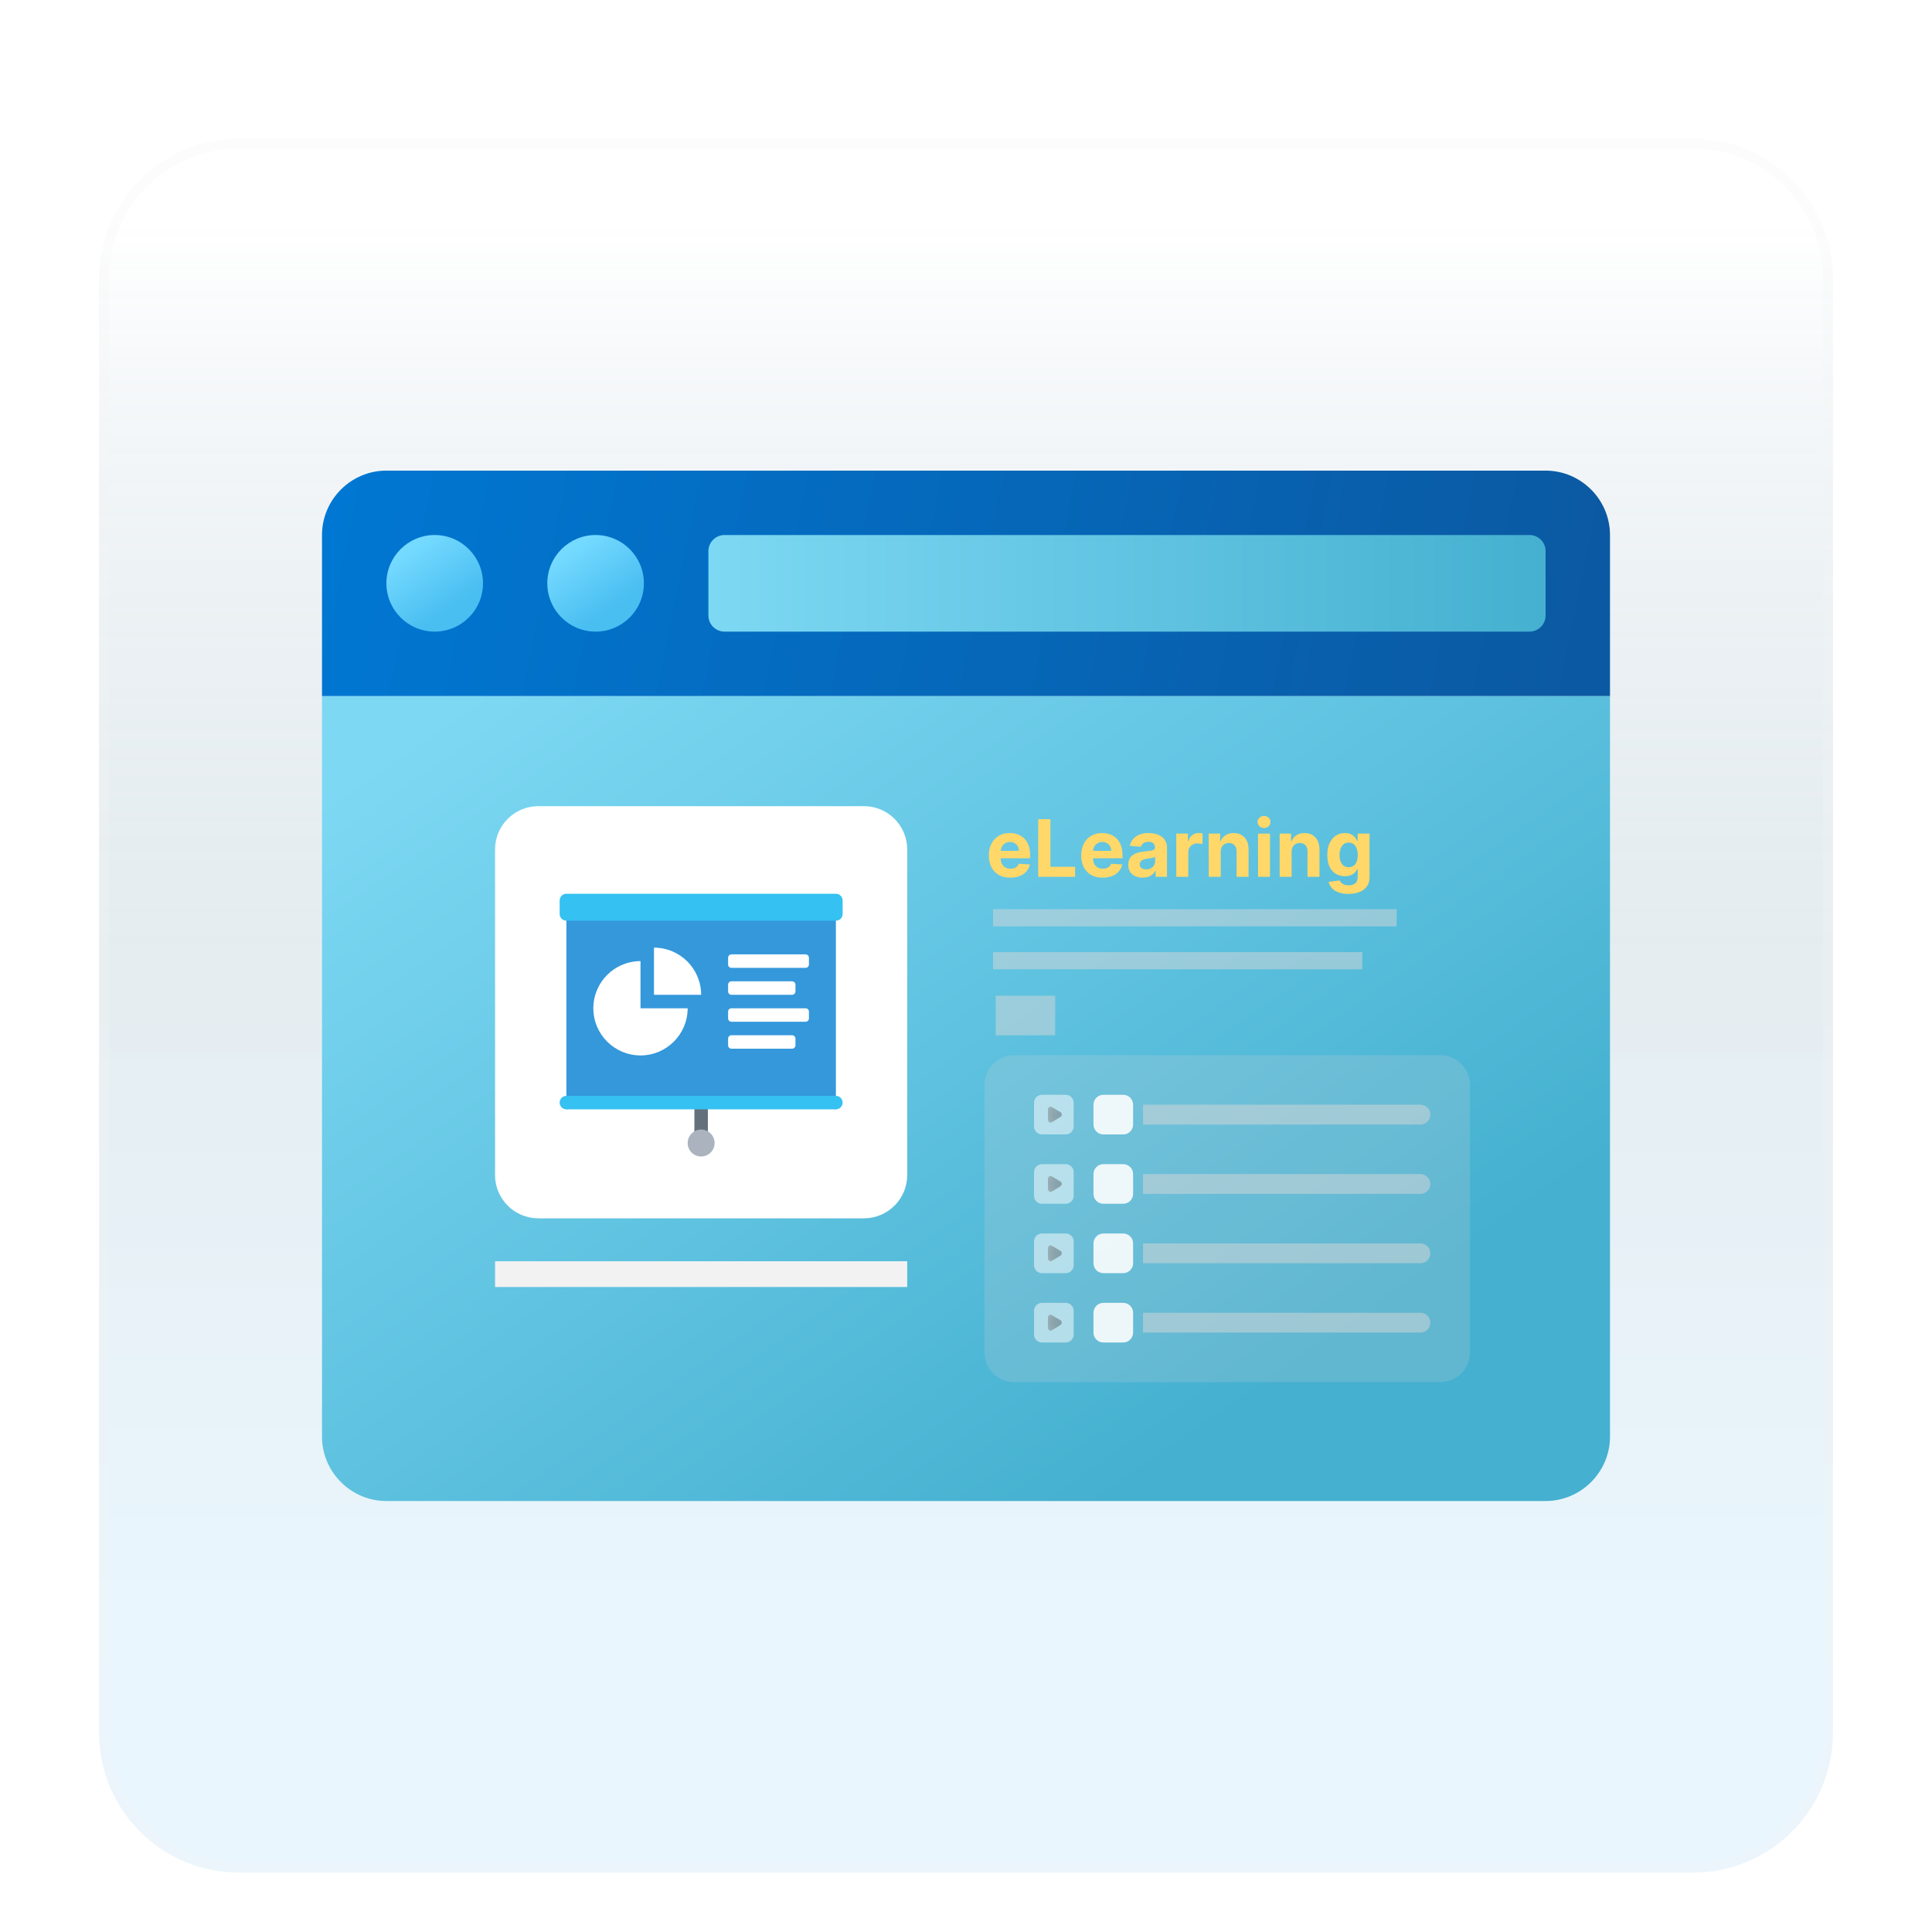 <svg width="195" height="195" viewBox="0 0 195 195" fill="none" xmlns="http://www.w3.org/2000/svg">
<g filter="url(#filter0_d_87_7141)">
<path d="M170.887 10H24.113C16.319 10 10 16.319 10 24.113V170.887C10 178.681 16.319 185 24.113 185H170.887C178.681 185 185 178.681 185 170.887V24.113C185 16.319 178.681 10 170.887 10Z" fill="url(#paint0_linear_87_7141)" fill-opacity="0.2"/>
<path d="M24.113 10.5H170.887C178.405 10.5 184.5 16.595 184.5 24.113V170.887C184.5 178.405 178.405 184.5 170.887 184.5H24.113C16.595 184.5 10.5 178.405 10.5 170.887V24.113C10.5 16.595 16.595 10.5 24.113 10.5Z" stroke="#F7F7F7" stroke-opacity="0.27"/>
</g>
<g filter="url(#filter1_bd_87_7141)">
<path d="M32.5 143V68.25H162.5V143C162.5 146.575 159.575 149.5 156 149.5H39C35.425 149.5 32.5 146.575 32.5 143Z" fill="url(#paint1_linear_87_7141)"/>
<path d="M162.5 52V68.25H32.5V52C32.5 48.425 35.425 45.5 39 45.5H156C159.575 45.5 162.5 48.425 162.5 52Z" fill="url(#paint2_linear_87_7141)"/>
<path d="M73.125 61.75H154.375C155.272 61.75 156 61.022 156 60.125V53.625C156 52.728 155.272 52 154.375 52H73.125C72.228 52 71.5 52.728 71.5 53.625V60.125C71.5 61.022 72.228 61.75 73.125 61.75Z" fill="url(#paint3_linear_87_7141)"/>
<path d="M43.875 61.75C46.567 61.75 48.75 59.567 48.75 56.875C48.75 54.183 46.567 52 43.875 52C41.183 52 39 54.183 39 56.875C39 59.567 41.183 61.75 43.875 61.75Z" fill="url(#paint4_linear_87_7141)"/>
<path d="M60.115 61.75C62.807 61.75 64.99 59.567 64.99 56.875C64.99 54.183 62.807 52 60.115 52C57.423 52 55.24 54.183 55.24 56.875C55.24 59.567 57.423 61.75 60.115 61.75Z" fill="url(#paint5_linear_87_7141)"/>
<path d="M91.567 125.3H49.967V127.9H91.567V125.3Z" fill="#F2F2F2"/>
<path d="M145.367 104.5H102.367C100.71 104.5 99.367 105.843 99.367 107.5V134.5C99.367 136.157 100.71 137.5 102.367 137.5H145.367C147.024 137.5 148.367 136.157 148.367 134.5V107.5C148.367 105.843 147.024 104.5 145.367 104.5Z" fill="#D5D5D5" fill-opacity="0.2"/>
<path d="M113.367 119.5H111.367C110.815 119.5 110.367 119.052 110.367 118.5V116.5C110.367 115.948 110.815 115.5 111.367 115.5H113.367C113.919 115.5 114.367 115.948 114.367 116.5V118.5C114.367 119.052 113.919 119.5 113.367 119.5Z" fill="white" fill-opacity="0.88"/>
<path d="M113.367 126.5H111.367C110.815 126.5 110.367 126.052 110.367 125.5V123.5C110.367 122.948 110.815 122.5 111.367 122.5H113.367C113.919 122.5 114.367 122.948 114.367 123.5V125.5C114.367 126.052 113.919 126.5 113.367 126.5Z" fill="white" fill-opacity="0.88"/>
<path d="M113.367 133.5H111.367C110.815 133.5 110.367 133.052 110.367 132.5V130.5C110.367 129.948 110.815 129.5 111.367 129.5H113.367C113.919 129.5 114.367 129.948 114.367 130.5V132.5C114.367 133.052 113.919 133.5 113.367 133.5Z" fill="white" fill-opacity="0.88"/>
<path d="M113.367 112.5H111.367C110.815 112.5 110.367 112.052 110.367 111.5V109.5C110.367 108.948 110.815 108.5 111.367 108.5H113.367C113.919 108.5 114.367 108.948 114.367 109.5V111.5C114.367 112.052 113.919 112.5 113.367 112.5Z" fill="white" fill-opacity="0.88"/>
<path d="M104.367 109.3C104.367 108.858 104.725 108.5 105.167 108.5H107.567C108.009 108.5 108.367 108.858 108.367 109.3V111.7C108.367 112.142 108.009 112.5 107.567 112.5H105.167C104.725 112.5 104.367 112.142 104.367 111.7V109.3Z" fill="white" fill-opacity="0.5"/>
<path d="M107.033 110.253C107.21 110.358 107.212 110.625 107.036 110.733L106.173 111.262C105.997 111.369 105.775 111.238 105.773 111.024L105.767 109.979C105.765 109.766 105.986 109.631 106.163 109.737L107.033 110.253Z" fill="url(#paint6_radial_87_7141)"/>
<path d="M107.033 110.253C107.21 110.358 107.212 110.625 107.036 110.733L106.173 111.262C105.997 111.369 105.775 111.238 105.773 111.024L105.767 109.979C105.765 109.766 105.986 109.631 106.163 109.737L107.033 110.253Z" fill="black" fill-opacity="0.2"/>
<path d="M104.367 116.3C104.367 115.858 104.725 115.5 105.167 115.5H107.567C108.009 115.5 108.367 115.858 108.367 116.3V118.7C108.367 119.142 108.009 119.5 107.567 119.5H105.167C104.725 119.5 104.367 119.142 104.367 118.7V116.3Z" fill="white" fill-opacity="0.5"/>
<path d="M107.033 117.253C107.21 117.358 107.212 117.625 107.036 117.733L106.173 118.262C105.997 118.369 105.775 118.238 105.773 118.024L105.767 116.979C105.765 116.766 105.986 116.631 106.163 116.737L107.033 117.253Z" fill="url(#paint7_radial_87_7141)"/>
<path d="M107.033 117.253C107.21 117.358 107.212 117.625 107.036 117.733L106.173 118.262C105.997 118.369 105.775 118.238 105.773 118.024L105.767 116.979C105.765 116.766 105.986 116.631 106.163 116.737L107.033 117.253Z" fill="black" fill-opacity="0.2"/>
<path d="M104.367 123.3C104.367 122.858 104.725 122.5 105.167 122.5H107.567C108.009 122.5 108.367 122.858 108.367 123.3V125.7C108.367 126.142 108.009 126.5 107.567 126.5H105.167C104.725 126.5 104.367 126.142 104.367 125.7V123.3Z" fill="white" fill-opacity="0.5"/>
<path d="M107.033 124.253C107.21 124.358 107.212 124.625 107.036 124.733L106.173 125.262C105.997 125.369 105.775 125.238 105.773 125.024L105.767 123.979C105.765 123.766 105.986 123.631 106.163 123.737L107.033 124.253Z" fill="url(#paint8_radial_87_7141)"/>
<path d="M107.033 124.253C107.21 124.358 107.212 124.625 107.036 124.733L106.173 125.262C105.997 125.369 105.775 125.238 105.773 125.024L105.767 123.979C105.765 123.766 105.986 123.631 106.163 123.737L107.033 124.253Z" fill="black" fill-opacity="0.2"/>
<path d="M104.367 130.3C104.367 129.858 104.725 129.5 105.167 129.5H107.567C108.009 129.5 108.367 129.858 108.367 130.3V132.7C108.367 133.142 108.009 133.5 107.567 133.5H105.167C104.725 133.5 104.367 133.142 104.367 132.7V130.3Z" fill="white" fill-opacity="0.5"/>
<path d="M107.033 131.253C107.21 131.358 107.212 131.625 107.036 131.733L106.173 132.262C105.997 132.369 105.775 132.238 105.773 132.024L105.767 130.979C105.765 130.766 105.986 130.631 106.163 130.737L107.033 131.253Z" fill="url(#paint9_radial_87_7141)"/>
<path d="M107.033 131.253C107.21 131.358 107.212 131.625 107.036 131.733L106.173 132.262C105.997 132.369 105.775 132.238 105.773 132.024L105.767 130.979C105.765 130.766 105.986 130.631 106.163 130.737L107.033 131.253Z" fill="black" fill-opacity="0.2"/>
<path d="M115.367 109.5H143.367C143.919 109.5 144.367 109.948 144.367 110.5C144.367 111.052 143.919 111.5 143.367 111.5H115.367V109.5Z" fill="#D9D9D9" fill-opacity="0.5"/>
<path d="M115.367 116.5H143.367C143.919 116.5 144.367 116.948 144.367 117.5C144.367 118.052 143.919 118.5 143.367 118.5H115.367V116.5Z" fill="#D9D9D9" fill-opacity="0.5"/>
<path d="M115.367 123.5H143.367C143.919 123.5 144.367 123.948 144.367 124.5C144.367 125.052 143.919 125.5 143.367 125.5H115.367V123.5Z" fill="#D9D9D9" fill-opacity="0.5"/>
<path d="M115.367 130.5H143.367C143.919 130.5 144.367 130.948 144.367 131.5C144.367 132.052 143.919 132.5 143.367 132.5H115.367V130.5Z" fill="#D9D9D9" fill-opacity="0.5"/>
<path d="M54.335 120.967C51.922 120.967 49.967 119.011 49.967 116.599V83.735C49.967 81.322 51.922 79.367 54.335 79.367H87.199C89.611 79.367 91.567 81.322 91.567 83.735V116.599C91.567 119.011 89.611 120.967 87.199 120.967H54.335Z" fill="white"/>
<path d="M84.367 90.247H57.166V109.287H84.367V90.247Z" fill="url(#paint10_radial_87_7141)"/>
<path d="M70.087 109.287H71.447V113.367H70.087V109.287Z" fill="#64717C"/>
<path d="M84.367 90.927H57.167C56.791 90.927 56.487 90.622 56.487 90.247V88.887C56.487 88.511 56.791 88.207 57.167 88.207H84.367C84.742 88.207 85.047 88.511 85.047 88.887V90.247C85.047 90.622 84.742 90.927 84.367 90.927Z" fill="#35C1F1"/>
<path d="M84.367 108.607H57.166V109.967H84.367V108.607Z" fill="#35C1F1"/>
<path d="M69.407 113.367C69.407 114.117 70.016 114.727 70.767 114.727C71.517 114.727 72.127 114.117 72.127 113.367C72.127 112.616 71.517 112.007 70.767 112.007C70.016 112.007 69.407 112.616 69.407 113.367Z" fill="#ABB4BE"/>
<path d="M64.647 95.007C62.018 95.007 59.887 97.138 59.887 99.767C59.887 102.396 62.018 104.527 64.647 104.527C67.275 104.527 69.407 102.396 69.407 99.767H64.647V95.007Z" fill="white"/>
<path d="M66.007 93.647V98.407H70.767C70.767 95.778 68.635 93.647 66.007 93.647Z" fill="white"/>
<path d="M81.307 95.687H73.827C73.639 95.687 73.487 95.534 73.487 95.347V94.667C73.487 94.479 73.639 94.327 73.827 94.327H81.307C81.495 94.327 81.647 94.479 81.647 94.667V95.347C81.647 95.534 81.495 95.687 81.307 95.687Z" fill="white"/>
<path d="M79.947 97.047H73.827C73.639 97.047 73.487 97.199 73.487 97.387V98.067C73.487 98.254 73.639 98.407 73.827 98.407H79.947C80.134 98.407 80.287 98.254 80.287 98.067V97.387C80.287 97.199 80.134 97.047 79.947 97.047Z" fill="white"/>
<path d="M81.307 99.767H73.827C73.639 99.767 73.487 99.919 73.487 100.107V100.787C73.487 100.974 73.639 101.127 73.827 101.127H81.307C81.495 101.127 81.647 100.974 81.647 100.787V100.107C81.647 99.919 81.495 99.767 81.307 99.767Z" fill="white"/>
<path d="M79.947 102.487H73.827C73.639 102.487 73.487 102.639 73.487 102.827V103.507C73.487 103.694 73.639 103.847 73.827 103.847H79.947C80.134 103.847 80.287 103.694 80.287 103.507V102.827C80.287 102.639 80.134 102.487 79.947 102.487Z" fill="white"/>
<path d="M84.367 109.967C84.742 109.967 85.047 109.662 85.047 109.287C85.047 108.911 84.742 108.607 84.367 108.607C83.991 108.607 83.687 108.911 83.687 109.287C83.687 109.662 83.991 109.967 84.367 109.967Z" fill="#35C1F1"/>
<path d="M57.167 109.967C57.542 109.967 57.847 109.662 57.847 109.287C57.847 108.911 57.542 108.607 57.167 108.607C56.791 108.607 56.487 108.911 56.487 109.287C56.487 109.662 56.791 109.967 57.167 109.967Z" fill="#35C1F1"/>
<path d="M106.5 98.5H100.5V102.5H106.5V98.5Z" fill="#D9D9D9" fill-opacity="0.5"/>
<path d="M137.5 94.1H100.233V95.833H137.5V94.1Z" fill="#D9D9D9" fill-opacity="0.5"/>
<path d="M140.966 91.5H100.233V89.767H140.966V91.5Z" fill="#D9D9D9" fill-opacity="0.5"/>
<path d="M101.972 86.585C101.523 86.585 101.136 86.494 100.813 86.313C100.491 86.129 100.242 85.869 100.068 85.534C99.894 85.197 99.807 84.798 99.807 84.338C99.807 83.889 99.894 83.495 100.068 83.156C100.242 82.817 100.488 82.553 100.804 82.364C101.122 82.174 101.495 82.08 101.923 82.08C102.211 82.08 102.479 82.126 102.727 82.219C102.977 82.31 103.195 82.447 103.381 82.631C103.568 82.814 103.714 83.046 103.818 83.324C103.922 83.6 103.974 83.924 103.974 84.296V84.628H100.29V83.878H102.835C102.835 83.704 102.797 83.549 102.722 83.415C102.646 83.28 102.541 83.175 102.406 83.1C102.274 83.022 102.119 82.983 101.943 82.983C101.759 82.983 101.597 83.026 101.455 83.111C101.314 83.194 101.205 83.307 101.125 83.449C101.045 83.589 101.005 83.745 101.003 83.918V84.631C101.003 84.847 101.043 85.033 101.122 85.19C101.204 85.348 101.318 85.469 101.466 85.554C101.614 85.639 101.789 85.682 101.991 85.682C102.126 85.682 102.249 85.663 102.361 85.625C102.473 85.587 102.568 85.53 102.648 85.455C102.727 85.379 102.788 85.286 102.83 85.176L103.949 85.25C103.892 85.519 103.776 85.754 103.599 85.955C103.425 86.153 103.2 86.309 102.923 86.421C102.649 86.53 102.331 86.585 101.972 86.585Z" fill="#FFD869"/>
<path d="M104.787 86.5V80.682H106.017V85.486H108.511V86.5H104.787Z" fill="#FFD869"/>
<path d="M111.292 86.585C110.843 86.585 110.457 86.494 110.133 86.313C109.811 86.129 109.563 85.869 109.389 85.534C109.214 85.197 109.127 84.798 109.127 84.338C109.127 83.889 109.214 83.495 109.389 83.156C109.563 82.817 109.808 82.553 110.124 82.364C110.442 82.174 110.816 82.08 111.244 82.08C111.531 82.08 111.799 82.126 112.048 82.219C112.298 82.31 112.515 82.447 112.701 82.631C112.889 82.814 113.034 83.046 113.139 83.324C113.243 83.6 113.295 83.924 113.295 84.296V84.628H109.61V83.878H112.156C112.156 83.704 112.118 83.549 112.042 83.415C111.966 83.28 111.861 83.175 111.727 83.1C111.594 83.022 111.44 82.983 111.264 82.983C111.08 82.983 110.917 83.026 110.775 83.111C110.635 83.194 110.525 83.307 110.445 83.449C110.366 83.589 110.325 83.745 110.323 83.918V84.631C110.323 84.847 110.363 85.033 110.442 85.19C110.524 85.348 110.638 85.469 110.786 85.554C110.934 85.639 111.109 85.682 111.312 85.682C111.446 85.682 111.569 85.663 111.681 85.625C111.793 85.587 111.888 85.53 111.968 85.455C112.048 85.379 112.108 85.286 112.15 85.176L113.269 85.25C113.212 85.519 113.096 85.754 112.92 85.955C112.746 86.153 112.52 86.309 112.244 86.421C111.969 86.53 111.652 86.585 111.292 86.585Z" fill="#FFD869"/>
<path d="M115.329 86.582C115.05 86.582 114.802 86.534 114.585 86.438C114.367 86.339 114.194 86.194 114.067 86.003C113.942 85.81 113.88 85.569 113.88 85.281C113.88 85.039 113.924 84.835 114.014 84.671C114.103 84.506 114.224 84.373 114.377 84.273C114.531 84.172 114.705 84.097 114.9 84.046C115.097 83.994 115.303 83.958 115.519 83.938C115.773 83.911 115.978 83.886 116.133 83.864C116.288 83.839 116.401 83.803 116.471 83.756C116.541 83.708 116.576 83.638 116.576 83.546V83.528C116.576 83.349 116.519 83.209 116.406 83.111C116.294 83.012 116.135 82.963 115.928 82.963C115.71 82.963 115.537 83.011 115.408 83.108C115.28 83.203 115.194 83.322 115.153 83.466L114.033 83.375C114.09 83.11 114.202 82.881 114.369 82.688C114.535 82.493 114.75 82.343 115.014 82.239C115.279 82.133 115.585 82.08 115.934 82.08C116.176 82.08 116.408 82.108 116.63 82.165C116.853 82.222 117.051 82.31 117.224 82.429C117.398 82.548 117.535 82.702 117.636 82.889C117.736 83.075 117.786 83.297 117.786 83.557V86.5H116.639V85.895H116.604C116.534 86.031 116.441 86.152 116.323 86.256C116.206 86.358 116.065 86.439 115.9 86.497C115.735 86.554 115.545 86.582 115.329 86.582ZM115.675 85.747C115.853 85.747 116.011 85.712 116.147 85.642C116.283 85.57 116.39 85.474 116.468 85.352C116.546 85.231 116.585 85.094 116.585 84.94V84.477C116.547 84.502 116.495 84.525 116.428 84.546C116.364 84.564 116.291 84.582 116.21 84.6C116.128 84.615 116.047 84.629 115.965 84.642C115.884 84.653 115.81 84.664 115.744 84.673C115.602 84.694 115.478 84.727 115.371 84.773C115.265 84.818 115.183 84.88 115.124 84.957C115.066 85.033 115.036 85.128 115.036 85.242C115.036 85.406 115.096 85.532 115.215 85.619C115.336 85.705 115.49 85.747 115.675 85.747Z" fill="#FFD869"/>
<path d="M118.725 86.5V82.136H119.898V82.898H119.944C120.023 82.627 120.157 82.422 120.344 82.284C120.532 82.144 120.748 82.074 120.992 82.074C121.053 82.074 121.118 82.078 121.188 82.085C121.258 82.093 121.32 82.103 121.373 82.117V83.191C121.316 83.174 121.237 83.158 121.137 83.145C121.037 83.132 120.945 83.125 120.862 83.125C120.683 83.125 120.524 83.164 120.384 83.242C120.246 83.317 120.136 83.424 120.055 83.56C119.975 83.696 119.935 83.853 119.935 84.031V86.5H118.725Z" fill="#FFD869"/>
<path d="M123.209 83.977V86.5H121.999V82.136H123.152V82.906H123.203C123.3 82.653 123.462 82.452 123.689 82.304C123.916 82.154 124.192 82.08 124.516 82.08C124.819 82.08 125.083 82.146 125.308 82.278C125.534 82.411 125.709 82.6 125.834 82.847C125.959 83.091 126.021 83.383 126.021 83.722V86.5H124.811V83.938C124.813 83.671 124.745 83.462 124.607 83.313C124.468 83.161 124.278 83.085 124.036 83.085C123.873 83.085 123.729 83.12 123.604 83.19C123.481 83.26 123.384 83.363 123.314 83.497C123.246 83.63 123.211 83.79 123.209 83.977Z" fill="#FFD869"/>
<path d="M126.975 86.5V82.136H128.185V86.5H126.975ZM127.583 81.574C127.403 81.574 127.249 81.514 127.12 81.395C126.993 81.274 126.93 81.129 126.93 80.96C126.93 80.794 126.993 80.651 127.12 80.531C127.249 80.41 127.403 80.35 127.583 80.35C127.763 80.35 127.916 80.41 128.043 80.531C128.172 80.651 128.237 80.794 128.237 80.96C128.237 81.129 128.172 81.274 128.043 81.395C127.916 81.514 127.763 81.574 127.583 81.574Z" fill="#FFD869"/>
<path d="M130.365 83.977V86.5H129.155V82.136H130.308V82.906H130.359C130.456 82.653 130.618 82.452 130.845 82.304C131.072 82.154 131.348 82.08 131.672 82.08C131.975 82.08 132.239 82.146 132.464 82.278C132.69 82.411 132.865 82.6 132.99 82.847C133.115 83.091 133.178 83.383 133.178 83.722V86.5H131.967V83.938C131.969 83.671 131.901 83.462 131.763 83.313C131.625 83.161 131.434 83.085 131.192 83.085C131.029 83.085 130.885 83.12 130.76 83.19C130.637 83.26 130.54 83.363 130.47 83.497C130.402 83.63 130.367 83.79 130.365 83.977Z" fill="#FFD869"/>
<path d="M136.097 88.227C135.705 88.227 135.369 88.173 135.089 88.065C134.81 87.959 134.589 87.814 134.424 87.631C134.259 87.447 134.152 87.241 134.103 87.011L135.222 86.861C135.256 86.948 135.31 87.029 135.384 87.105C135.458 87.181 135.556 87.242 135.677 87.287C135.8 87.334 135.95 87.358 136.126 87.358C136.389 87.358 136.606 87.294 136.776 87.165C136.949 87.038 137.035 86.825 137.035 86.526V85.727H136.984C136.931 85.849 136.851 85.963 136.745 86.071C136.639 86.179 136.503 86.267 136.336 86.335C136.169 86.403 135.97 86.438 135.739 86.438C135.412 86.438 135.113 86.362 134.844 86.21C134.577 86.057 134.364 85.823 134.205 85.509C134.048 85.192 133.969 84.793 133.969 84.31C133.969 83.815 134.05 83.403 134.211 83.071C134.372 82.74 134.586 82.492 134.853 82.327C135.122 82.162 135.416 82.08 135.737 82.08C135.981 82.08 136.185 82.121 136.35 82.205C136.515 82.286 136.647 82.388 136.748 82.511C136.85 82.633 136.929 82.752 136.984 82.869H137.029V82.136H138.231V86.543C138.231 86.914 138.14 87.225 137.958 87.475C137.776 87.725 137.524 87.912 137.202 88.037C136.882 88.164 136.514 88.227 136.097 88.227ZM136.123 85.528C136.318 85.528 136.483 85.48 136.617 85.384C136.754 85.285 136.858 85.145 136.93 84.963C137.004 84.779 137.04 84.56 137.04 84.304C137.04 84.048 137.005 83.827 136.933 83.639C136.861 83.45 136.756 83.303 136.62 83.199C136.484 83.095 136.318 83.043 136.123 83.043C135.924 83.043 135.756 83.097 135.62 83.205C135.484 83.311 135.38 83.458 135.31 83.648C135.24 83.837 135.205 84.056 135.205 84.304C135.205 84.556 135.24 84.774 135.31 84.957C135.382 85.139 135.486 85.28 135.62 85.381C135.756 85.479 135.924 85.528 136.123 85.528Z" fill="#FFD869"/>
</g>
<defs>
<filter id="filter0_d_87_7141" x="6" y="10" width="183" height="183" filterUnits="userSpaceOnUse" color-interpolation-filters="sRGB">
<feFlood flood-opacity="0" result="BackgroundImageFix"/>
<feColorMatrix in="SourceAlpha" type="matrix" values="0 0 0 0 0 0 0 0 0 0 0 0 0 0 0 0 0 0 127 0" result="hardAlpha"/>
<feOffset dy="4"/>
<feGaussianBlur stdDeviation="2"/>
<feComposite in2="hardAlpha" operator="out"/>
<feColorMatrix type="matrix" values="0 0 0 0 0 0 0 0 0 0 0 0 0 0 0 0 0 0 0.25 0"/>
<feBlend mode="normal" in2="BackgroundImageFix" result="effect1_dropShadow_87_7141"/>
<feBlend mode="normal" in="SourceGraphic" in2="effect1_dropShadow_87_7141" result="shape"/>
</filter>
<filter id="filter1_bd_87_7141" x="28.5" y="41.5" width="138" height="114" filterUnits="userSpaceOnUse" color-interpolation-filters="sRGB">
<feFlood flood-opacity="0" result="BackgroundImageFix"/>
<feGaussianBlur in="BackgroundImageFix" stdDeviation="2"/>
<feComposite in2="SourceAlpha" operator="in" result="effect1_backgroundBlur_87_7141"/>
<feColorMatrix in="SourceAlpha" type="matrix" values="0 0 0 0 0 0 0 0 0 0 0 0 0 0 0 0 0 0 127 0" result="hardAlpha"/>
<feOffset dy="2"/>
<feGaussianBlur stdDeviation="2"/>
<feComposite in2="hardAlpha" operator="out"/>
<feColorMatrix type="matrix" values="0 0 0 0 1 0 0 0 0 1 0 0 0 0 1 0 0 0 1 0"/>
<feBlend mode="normal" in2="effect1_backgroundBlur_87_7141" result="effect2_dropShadow_87_7141"/>
<feBlend mode="normal" in="SourceGraphic" in2="effect2_dropShadow_87_7141" result="shape"/>
</filter>
<linearGradient id="paint0_linear_87_7141" x1="97.5" y1="18.468" x2="97.5" y2="176.532" gradientUnits="userSpaceOnUse">
<stop stop-color="white"/>
<stop offset="0.472" stop-color="#0D5176" stop-opacity="0.528"/>
<stop offset="0.941" stop-color="#12A6F7" stop-opacity="0.465"/>
</linearGradient>
<linearGradient id="paint1_linear_87_7141" x1="63.31" y1="57.177" x2="122.311" y2="142.523" gradientUnits="userSpaceOnUse">
<stop stop-color="#7DD8F3"/>
<stop offset="1" stop-color="#45B0D0"/>
</linearGradient>
<linearGradient id="paint2_linear_87_7141" x1="34.495" y1="44.658" x2="159.042" y2="69.982" gradientUnits="userSpaceOnUse">
<stop stop-color="#0077D2"/>
<stop offset="1" stop-color="#0B59A2"/>
</linearGradient>
<linearGradient id="paint3_linear_87_7141" x1="71.5" y1="56.875" x2="156" y2="56.875" gradientUnits="userSpaceOnUse">
<stop stop-color="#7DD8F3"/>
<stop offset="1" stop-color="#45B0D0"/>
</linearGradient>
<linearGradient id="paint4_linear_87_7141" x1="41.441" y1="53.352" x2="45.604" y2="59.374" gradientUnits="userSpaceOnUse">
<stop stop-color="#75DAFF"/>
<stop offset="1" stop-color="#49BEF1"/>
</linearGradient>
<linearGradient id="paint5_linear_87_7141" x1="57.681" y1="53.352" x2="61.844" y2="59.374" gradientUnits="userSpaceOnUse">
<stop stop-color="#75DAFF"/>
<stop offset="1" stop-color="#49BEF1"/>
</linearGradient>
<radialGradient id="paint6_radial_87_7141" cx="0" cy="0" r="1" gradientUnits="userSpaceOnUse" gradientTransform="translate(106.952 110.498) rotate(179.744) scale(1.736 1.814)">
<stop stop-color="#64717C" stop-opacity="0.19"/>
<stop offset="1" stop-color="white" stop-opacity="0.465"/>
</radialGradient>
<radialGradient id="paint7_radial_87_7141" cx="0" cy="0" r="1" gradientUnits="userSpaceOnUse" gradientTransform="translate(106.952 117.498) rotate(179.744) scale(1.736 1.814)">
<stop stop-color="#64717C" stop-opacity="0.19"/>
<stop offset="1" stop-color="white" stop-opacity="0.465"/>
</radialGradient>
<radialGradient id="paint8_radial_87_7141" cx="0" cy="0" r="1" gradientUnits="userSpaceOnUse" gradientTransform="translate(106.952 124.498) rotate(179.744) scale(1.736 1.814)">
<stop stop-color="#64717C" stop-opacity="0.19"/>
<stop offset="1" stop-color="white" stop-opacity="0.465"/>
</radialGradient>
<radialGradient id="paint9_radial_87_7141" cx="0" cy="0" r="1" gradientUnits="userSpaceOnUse" gradientTransform="translate(106.952 131.498) rotate(179.744) scale(1.736 1.813)">
<stop stop-color="#64717C" stop-opacity="0.19"/>
<stop offset="1" stop-color="white" stop-opacity="0.465"/>
</radialGradient>
<radialGradient id="paint10_radial_87_7141" cx="0" cy="0" r="1" gradientUnits="userSpaceOnUse" gradientTransform="translate(166.395 182.919) scale(146.205 146.205)">
<stop offset="0.131" stop-color="#23D9D6"/>
<stop offset="0.214" stop-color="#21BDDD"/>
<stop offset="0.364" stop-color="#1E90E7"/>
<stop offset="0.508" stop-color="#3498DB"/>
<stop offset="0.642" stop-color="#3498DB"/>
<stop offset="0.764" stop-color="#3498DB"/>
<stop offset="0.862" stop-color="#3498DB"/>
</radialGradient>
</defs>
</svg>
